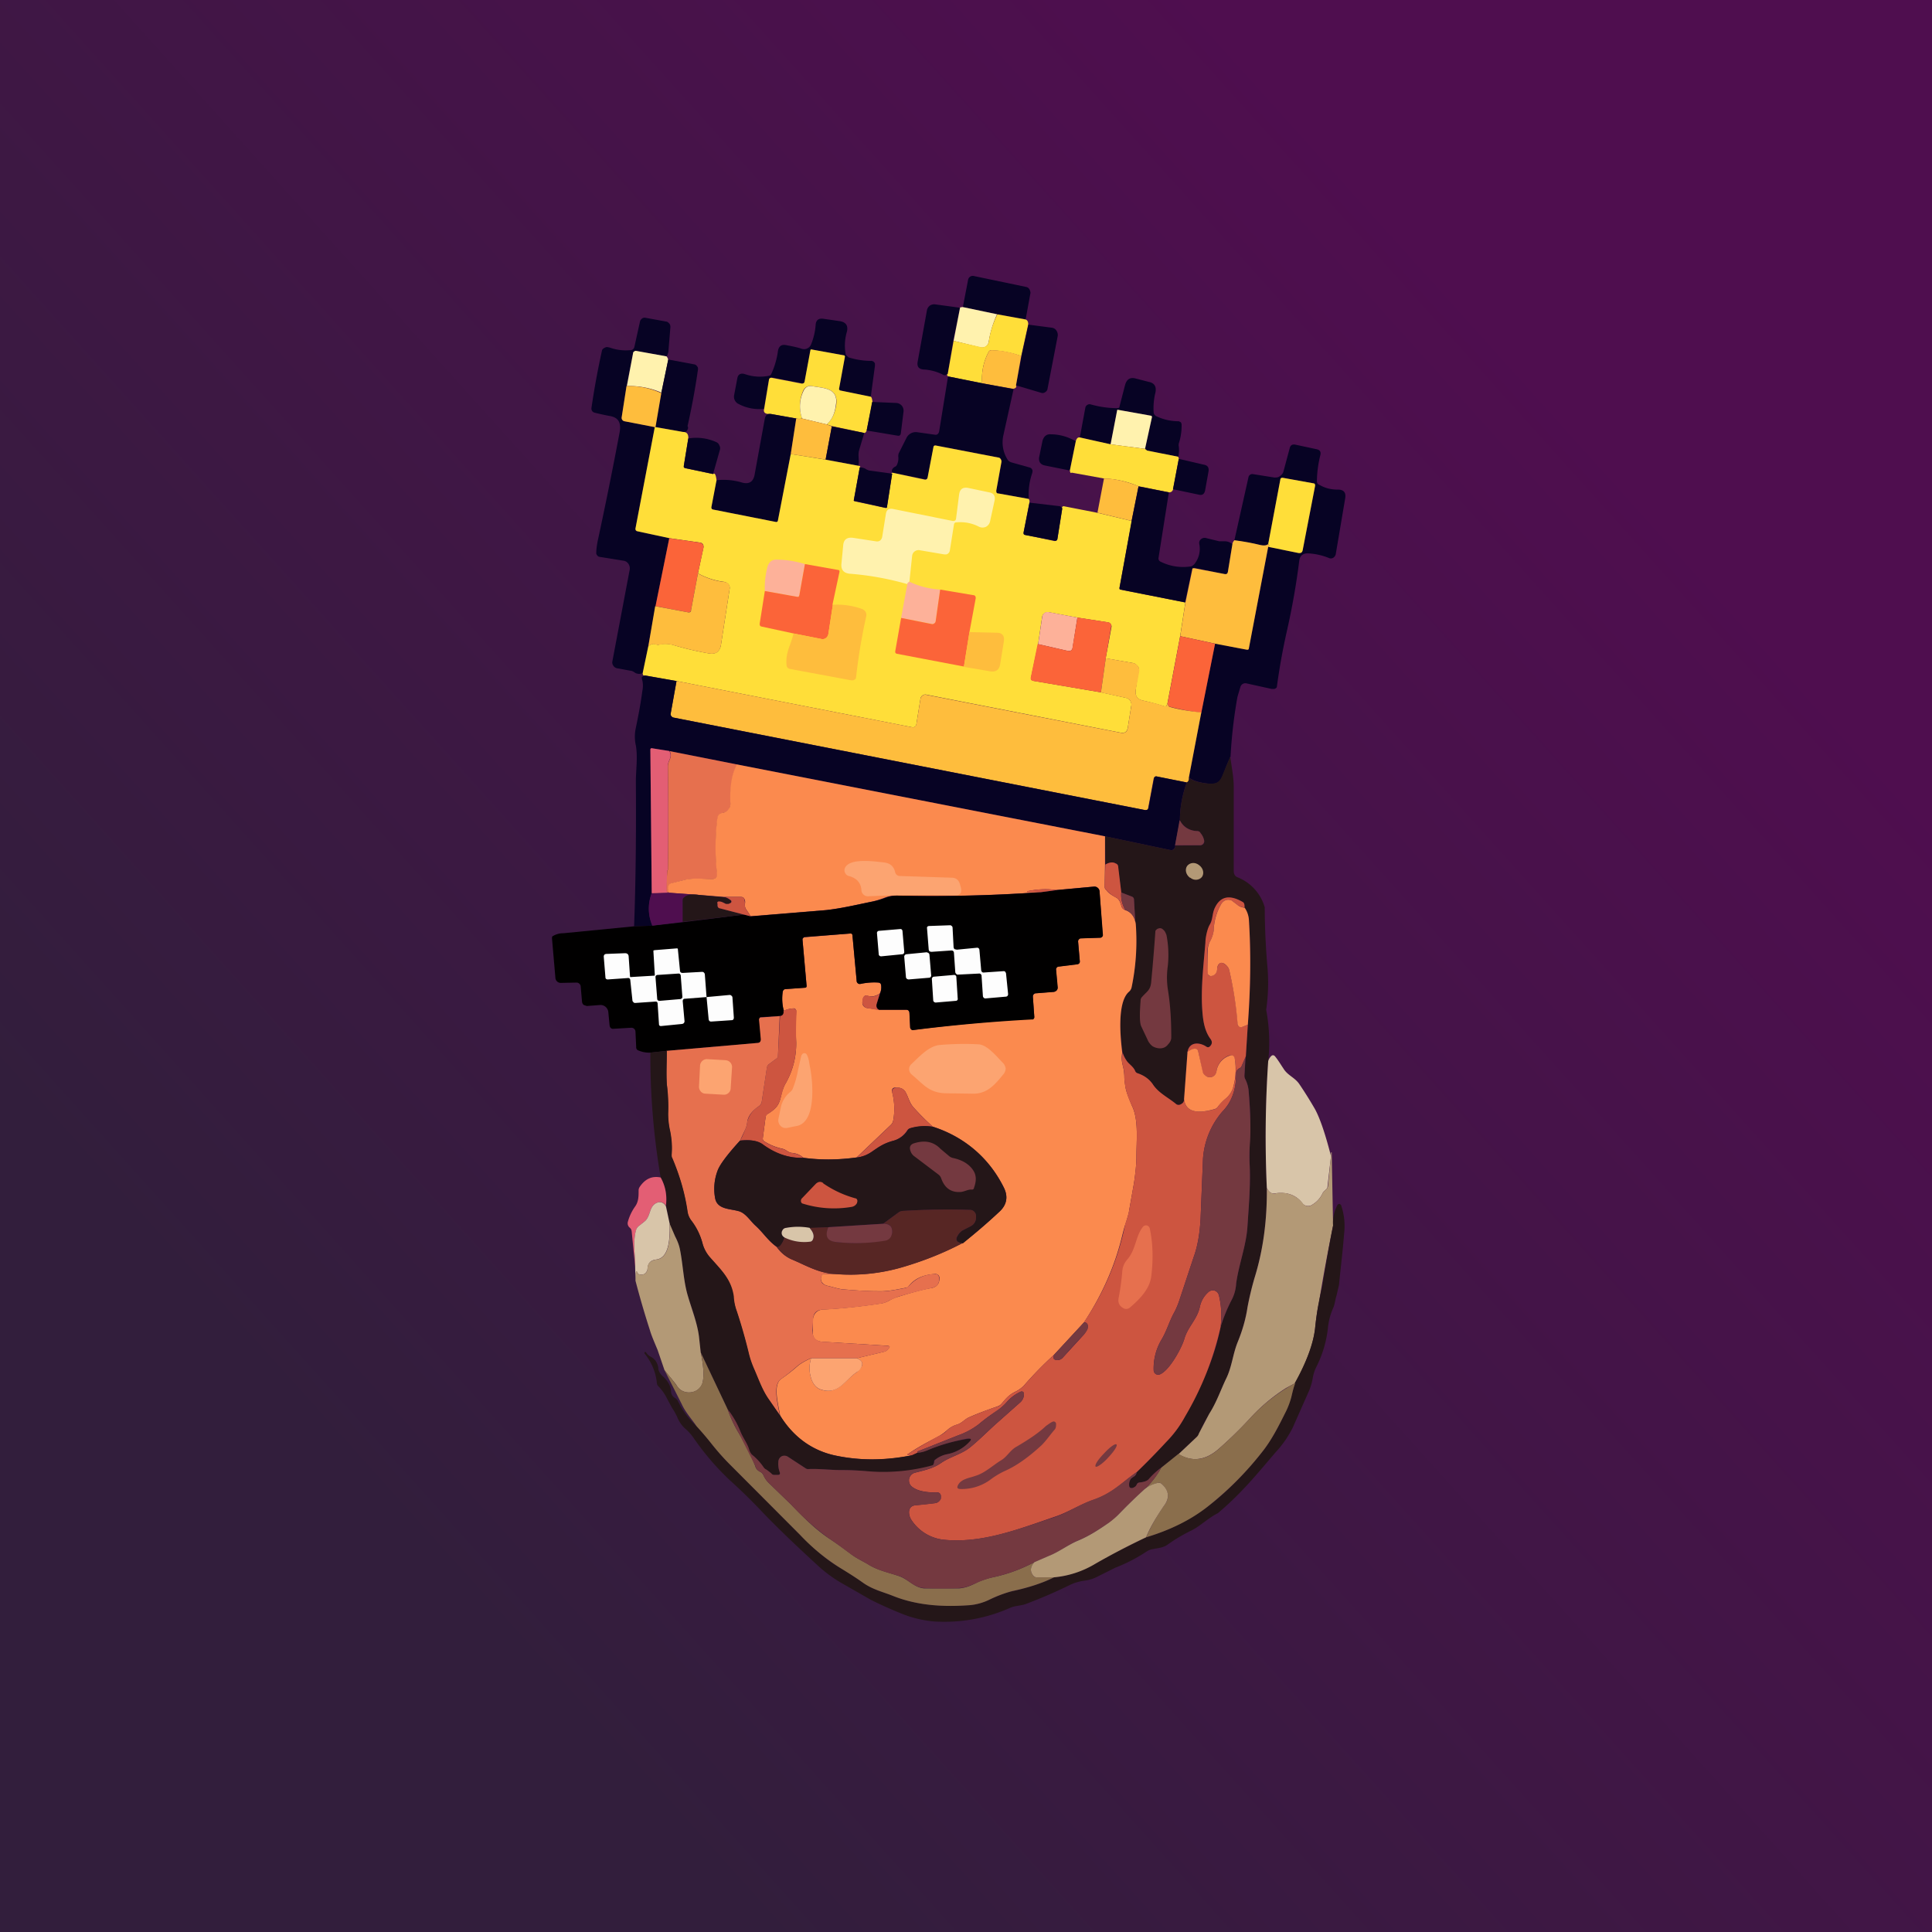 <svg xmlns="http://www.w3.org/2000/svg" width="24" height="24" fill="none" viewBox="0 0 24 24"><rect x="0" y="0" width="24" height="24" fill="#808080" stroke="none"/><g clip-path="url(#a)"><path fill="url(#b)" d="M0 0h24v24H0z"/><path fill="#070324" d="m12.741 3.968-.351-.064-.429-.09.065-.338a.06.06 0 0 1 .025-.039.06.06 0 0 1 .043-.009l.66.138a.06.06 0 0 1 .035.03.1.1 0 0 1 .012.042zm-.814-.15-.086.416-.068.412-.017.008a.035.035 0 0 1-.043 0 .6.6 0 0 0-.24-.064q-.091-.007-.073-.099l.116-.643a.1.1 0 0 1 .034-.051.1.1 0 0 1 .06-.017l.317.043z"/><path fill="#FFF2AE" d="m11.927 3.819.03-.005.429.09a1.3 1.3 0 0 0-.103.339.09.09 0 0 1-.034.06.09.09 0 0 1-.069.013l-.334-.082z"/><path fill="#FFDE39" d="m12.386 3.904.356.065c.02.008.034.03.03.064l-.086.39a1.3 1.3 0 0 0-.373-.073.04.04 0 0 0-.034.026.7.7 0 0 0-.078.385l-.424-.085c-.013-.013-.017-.026-.004-.03l.073-.412.334.077a.082.082 0 0 0 .103-.068 1.1 1.1 0 0 1 .107-.339z"/><path fill="#070324" d="m8.28 4.427-.377-.068c-.009 0-.017 0-.026.008a.03.03 0 0 0-.013.022l-.081.407-.06.385a.043.043 0 0 0 .034.052l.377.073-.24 1.26v.021c.009.009.013.013.022.013l.398.086-.171.844-.09.501-.069.33a.1.1 0 0 1-.107-.012.1.1 0 0 0-.051-.018l-.163-.03a.07.07 0 0 1-.043-.03.07.07 0 0 1-.013-.055l.214-1.132a.1.1 0 0 0-.042-.107.1.1 0 0 0-.043-.013l-.292-.047A.04.04 0 0 1 7.42 6.9a.04.04 0 0 1-.013-.03c0-.047.008-.099.017-.146q.146-.676.274-1.358c.017-.099-.004-.176-.116-.197a3 3 0 0 1-.197-.043.05.05 0 0 1-.03-.022.05.05 0 0 1-.008-.034q.053-.365.133-.724a.09.09 0 0 1 .06-.035l.03.005q.128.046.257.034.026 0 .038-.013a.06.06 0 0 0 .017-.034l.069-.313a.07.07 0 0 1 .026-.034.05.05 0 0 1 .038-.009l.257.047c.018 0 .03.013.043.026q.013.016.013.043l-.026.313-.012.038zm2.537.502-.377-.078a.02.02 0 0 1-.017-.021l.073-.399c0-.008 0-.012-.013-.017l-.403-.073h-.008v.009l-.078.394-.013.017a.03.03 0 0 1-.017 0l-.377-.072a.03.03 0 0 0-.021.008.03.03 0 0 0-.013.017l-.064.365a.55.55 0 0 1-.313-.06.1.1 0 0 1-.056-.112l.039-.206c.008-.051.042-.068.09-.055a.57.57 0 0 0 .313.02.04.04 0 0 0 .017-.016 1 1 0 0 0 .085-.291q.015-.085.095-.073c.068.013.137.025.201.047a.094.094 0 0 0 .116-.056.8.8 0 0 0 .056-.236q.004-.095.098-.081l.206.03q.11.02.085.129a.6.6 0 0 0-.017.274c0 .013.009.021.018.03l.02.017c.087.026.18.043.275.043a.05.05 0 0 1 .052.034v.026zm1.804-.142.069-.364.086-.39.291.038a.08.08 0 0 1 .056.035.1.1 0 0 1 .017.064l-.129.669a.06.06 0 0 1-.03.034.05.05 0 0 1-.042.008z"/><path fill="#FFDE39" d="M10.817 4.928c.013.009.017.03.021.065l-.072.355q-.013.032-.03.03l-.403-.085-.065-.022q.096-.077.12-.244c.03-.214-.17-.206-.304-.231a.1.1 0 0 0-.06.008.1.1 0 0 0-.043.043.46.46 0 0 0-.017.351.14.14 0 0 1-.073 0l-.312-.055q-.108.006-.086-.065l.06-.364a.03.03 0 0 1 .021-.021h.013l.377.073.017-.005a.03.03 0 0 0 .013-.017l.073-.394a.01.01 0 0 1 .009-.009h.004l.403.073c.008 0 .013.009.013.017l-.073.399a.02.02 0 0 0 .017.021z"/><path fill="#FEBD3D" d="m12.686 4.423-.065.364q.015.032-.034.043l-.386-.068a.7.7 0 0 1 .078-.386.04.04 0 0 1 .034-.026q.185.001.377.073z"/><path fill="#FFF2AE" d="M8.28 4.427a.1.1 0 0 1 .021.043l-.085.407a1 1 0 0 0-.429-.081l.077-.407q0-.015.013-.022a.03.03 0 0 1 .026-.008z"/><path fill="#070324" d="m8.301 4.466.322.06c.013 0 .03.013.038.026q.014.017.009.042a9 9 0 0 1-.129.699.04.04 0 0 1 0 .043q-.013.037-.06.03l-.342-.064.077-.425zm3.476.21.429.086.385.072-.128.579a.4.4 0 0 0 .056.3q.011.018.042.03l.228.064a.05.05 0 0 1 .038.043l-.004.026a.8.8 0 0 0-.043.321l-.377-.068q-.032-.001-.026-.035l.064-.355c0-.013 0-.026-.008-.035a.05.05 0 0 0-.03-.021l-.78-.15a.02.02 0 0 0-.017 0 .02.02 0 0 0-.009.017l-.073.386a.03.03 0 0 1-.013.013.03.03 0 0 1-.021.004l-.403-.081-.008-.013v-.017a.07.07 0 0 1 .038-.043l.016-.01.01-.016a.2.2 0 0 0 .017-.09q-.004-.025.004-.051l.095-.189a.129.129 0 0 1 .141-.073l.214.03a.04.04 0 0 0 .035-.008l.011-.014.006-.016zm2.859.998-.386-.077a.03.03 0 0 1-.017-.013l-.009-.008.086-.394c0-.009 0-.013-.013-.018l-.403-.072c-.013 0-.017 0-.017.008l-.081.42-.382-.086.069-.372a.05.05 0 0 1 .021-.03.05.05 0 0 1 .043-.009c.107.03.214.047.33.047.017 0 .03-.004.03-.021l.069-.266q.03-.109.132-.081l.163.042q.105.021.082.133a.8.8 0 0 0-.022.245.06.06 0 0 0 .039.051q.128.06.274.06l.026.013.008.021a.7.7 0 0 1-.034.24.1.1 0 0 0 0 .043.4.4 0 0 1-.008.129z"/><path fill="#FEBD3D" d="m8.216 4.877-.073.429h-.009l-.377-.073a.043.043 0 0 1-.034-.051l.06-.386a.96.96 0 0 1 .428.086z"/><path fill="#FFF2AE" d="m10.269 5.272-.305-.073a.44.44 0 0 1 .022-.352.1.1 0 0 1 .042-.043.1.1 0 0 1 .056-.008c.133.026.335.017.3.231q-.019.167-.116.245"/><path fill="#070324" d="m10.766 5.348.068-.355.305.013a.1.1 0 0 1 .064.034.1.1 0 0 1 .021.073l-.034.274-.004.012-.009.01a.03.03 0 0 1-.021.004z"/><path fill="#FFF2AE" d="m14.224 5.576-.428-.056.081-.42q-.001-.014.017-.008l.403.072c.009 0 .013.009.013.018z"/><path fill="#070324" d="m9.579 5.143.312.056-.068.441-.159.823c0 .017-.013.026-.025.021l-.78-.154c-.018-.004-.022-.013-.022-.03l.06-.334a.8.8 0 0 1 .326.03c.086.021.133-.013.15-.094l.128-.703c.009-.043.035-.065.078-.056"/><path fill="#FEBD3D" d="M9.891 5.199a.14.14 0 0 0 .073 0l.305.073.064.025-.077.412-.433-.069z"/><path fill="#070324" d="m10.329 5.297.407.082-.06.201c-.026.077.004.129-.013.206l-.407-.077.077-.412z"/><path fill="#FFDE39" d="M8.134 5.306h.009l.343.06c.043 0 .068.025.064.081l-.056.343v.017l.017.009.348.073q.03-.027.042.077l-.064.334c0 .017.004.026.022.03l.78.154c.012 0 .021 0 .025-.021l.159-.823.428.069.412.077c.021 0 .03.013.017.021l-.073.403c0 .009 0 .013.009.017L11 6.31c.013 0 .018 0 .018-.013l.064-.412c-.013 0-.013 0 .004-.013l.403.086a.03.03 0 0 0 .03-.014l.004-.012.073-.381a.02.02 0 0 1 .009-.013l.008-.004h.009l.78.15q.018 0 .03.021.01.015.008.035l-.064.355c0 .022.004.035.026.035l.377.068q.014.016.009.043l-.073.373c0 .017 0 .03.021.03l.364.077a.03.03 0 0 0 .022-.009.03.03 0 0 0 .013-.017l.06-.377q-.008-.025.017-.03l.42.082.428.102-.154.832c0 .013 0 .017.013.021l.806.159-.065.42-.158.836-.009.02c-.004.014-.017.018-.03.014a3 3 0 0 0-.274-.073q-.095-.025-.081-.129.016-.13.042-.257a.09.09 0 0 0-.038-.06.1.1 0 0 0-.03-.017l-.347-.06.073-.394a.05.05 0 0 0-.022-.043.04.04 0 0 0-.017-.009l-.386-.06-.36-.068a.07.07 0 0 0-.047.013.07.07 0 0 0-.03.043L12.896 8l-.086.408c-.009.03 0 .042.03.05l.836.142.313.069q.031.008.051.034.02.033.013.065l-.043.27c-.009.051-.034.072-.086.064l-2.413-.472a.06.06 0 0 0-.051.009.06.06 0 0 0-.026.043L11.383 9a.04.04 0 0 1-.034.034h-.018L8.404 8.46 8.01 8.39q-.026.008-.026-.03l.069-.33q.046-.045.098-.025c.013.004.026.008.043 0a.36.36 0 0 1 .172.008q.212.064.437.103c.086.017.141-.021.154-.111l.107-.69a.07.07 0 0 0-.034-.073.1.1 0 0 0-.026-.013.9.9 0 0 1-.334-.107l.069-.322a.06.06 0 0 0-.009-.042.05.05 0 0 0-.034-.018l-.382-.055-.398-.086a.03.03 0 0 1-.022-.034z"/><path fill="#070324" d="m13.363 5.485-.073.36-.317-.064a.09.09 0 0 1-.056-.038.1.1 0 0 1-.008-.065l.042-.205q.027-.084.103-.078.16.001.309.086zm-4.504.403-.348-.073a.02.02 0 0 1-.012-.008.03.03 0 0 1-.005-.017l.056-.343a.6.6 0 0 1 .343.043.07.07 0 0 1 .043.043c.008.012.013.034.008.051l-.085.3z"/><path fill="#FFDE39" d="m13.414 5.434.386.086.424.056.009.008.017.013.386.077.008.022-.072.385q-.014.037-.052.035l-.381-.077a1.2 1.2 0 0 0-.425-.095l-.402-.073c-.01.013-.018 0-.022-.025l.073-.36q.013-.058.051-.052"/><path fill="#070324" d="M15.283 9.403q-.047.105-.086.214c-.043.112-.086.129-.201.116s-.193-.043-.227-.077l.154-.806.171-.857.39.077c.017.004.03 0 .03-.017l.24-1.26.377.077c.03.004.043-.008.052-.038l.154-.798c0-.017-.004-.03-.021-.03l-.377-.068c-.018-.004-.03 0-.035.026l-.15.797q-.03.025-.094.013a4 4 0 0 0-.326-.06l.176-.789a.05.05 0 0 1 .051-.034l.27.043c.026 0 .048 0 .069-.018a.1.1 0 0 0 .043-.055l.077-.287c.009-.043.034-.056.073-.048l.261.056q.065.013.047.077a1.4 1.4 0 0 0-.042.322c0 .021.012.038.03.043q.102.061.231.06.11 0 .09.111l-.116.686a.07.07 0 0 1-.034.051.06.06 0 0 1-.056 0 .8.8 0 0 0-.257-.056q-.095 0-.107.09a9 9 0 0 1-.15.858 8 8 0 0 0-.129.715.05.05 0 0 1-.038.022H15.8l-.312-.069a.064.064 0 0 0-.078.039l-.038.128a6 6 0 0 0-.086.746zM14.644 5.7l.313.073q.066.012.056.081l-.043.24q-.014.064-.073.052l-.326-.069.073-.381zm-3.561.184-.064.412q0 .012-.013.013l-.39-.086c-.009 0-.013 0-.009-.013l.073-.403a.13.13 0 0 1 .086.026c.013.004.025.013.043.013z"/><path fill="#FEBD3D" d="m14.143 6.043-.086.428-.424-.102.081-.425c.129 0 .274.035.429.095z"/><path fill="#FFDE39" d="M15.754 6.793q.026-.008 0-.035l.15-.797c0-.021.017-.03.035-.025l.377.068c.017 0 .021.013.021.03l-.154.797q-.006.045-.052.039z"/><path fill="#070324" d="m14.143 6.043.377.073-.129.818q0 .032.026.043a.62.62 0 0 0 .369.06c.017 0 .034-.013.047-.025a.3.3 0 0 0 .064-.258.06.06 0 0 1 .021-.055.07.07 0 0 1 .056-.017l.172.042h.06a.15.15 0 0 1 .103.035l-.056.343q-.006.037-.043.03l-.373-.078-.017.005-.008.007-.005.01-.086.407-.801-.159q-.013 0-.013-.021l.15-.831z"/><path fill="#FFF2AE" d="M11.297 7.226q-.026.018-.026.03a3.6 3.6 0 0 0-.715-.129q-.116-.012-.103-.128l.021-.219q.007-.117.129-.098l.274.042c.043.009.073-.012.082-.055l.047-.292q.013-.067.085-.055l.746.15c.021 0 .034-.005.039-.026l.038-.3c.009-.069.043-.094.107-.086l.266.056q.082.014.069.098l-.056.258a.1.1 0 0 1-.052.072.1.1 0 0 1-.085 0 .5.5 0 0 0-.279-.055q-.03-.002-.034.03l-.051.321a.06.06 0 0 1-.043.047h-.026l-.3-.051a.08.08 0 0 0-.099.068z"/><path fill="#070324" d="m12.789 6.244.368.043a.04.04 0 0 1 .03.017l.009.013-.06.377a.03.03 0 0 1-.013.022.03.03 0 0 1-.022 0l-.364-.069q-.027-.007-.021-.034z"/><path fill="#FB6439" d="m8.314 6.686.382.055a.05.05 0 0 1 .034.022.05.05 0 0 1 .009.043l-.069.317-.086.458a.03.03 0 0 1-.022.025l-.012.001-.407-.077z"/><path fill="#FEBD3D" d="M15.334 6.711q.167.021.326.06.063.014.094-.012.025.027 0 .034l-.24 1.26c0 .017-.013.021-.03.017l-.386-.073-.437-.094.065-.42.085-.407c0-.009 0-.013.009-.017h.017l.377.072q.032.007.039-.025l.056-.343q0-.025.025-.052"/><path fill="#FDB199" d="m9.999 7.007-.069.386c0 .009 0 .013-.009.017a.03.03 0 0 1-.017.005l-.403-.073q-.007-.136.03-.292.026-.1.116-.098c.12 0 .24.021.352.055"/><path fill="#FB6439" d="m10.346 7.513-.056.364a.08.08 0 0 1-.034.052.07.07 0 0 1-.056.008l-.343-.068-.398-.086c-.018-.004-.022-.017-.022-.034l.064-.407.403.072h.017l.009-.021.069-.386.411.073c.017 0 .021.013.017.03l-.086.403z"/><path fill="#FEBD3D" d="M8.67 7.123q.161.089.334.107a.07.07 0 0 1 .06.086l-.107.69q-.02.136-.154.111a4 4 0 0 1-.437-.103.36.36 0 0 0-.172-.004h-.043q-.052-.024-.098.022l.086-.502.411.077a.03.03 0 0 0 .034-.017v-.008z"/><path fill="#FDB199" d="M11.297 7.226q.174.084.382.098l-.056.394a.04.04 0 0 1-.028.034h-.015l-.386-.076.077-.42q.001-.013.026-.03"/><path fill="#FB6439" d="m11.679 7.324.411.069c.021 0 .034.017.03.043l-.077.415-.069.429-.835-.159a.03.03 0 0 1-.015-.011.03.03 0 0 1-.003-.019l.073-.415.386.077q.014 0 .026-.009a.04.04 0 0 0 .017-.026z"/><path fill="#FEBD3D" d="m9.857 7.869.343.068a.07.07 0 0 0 .056-.008.08.08 0 0 0 .034-.052l.056-.364a.9.9 0 0 1 .373.056c.012.008.03.021.034.034a.07.07 0 0 1 .008.051q-.085.382-.128.772a.06.06 0 0 1-.039.025h-.021l-.759-.141a.05.05 0 0 1-.043-.043c-.017-.163.056-.257.086-.398"/><path fill="#FDB199" d="m13.384 7.672-.06.377a.05.05 0 0 1-.017.03.05.05 0 0 1-.038.008l-.373-.085.051-.343A.07.07 0 0 1 13 7.603h.025z"/><path fill="#FB6439" d="m13.384 7.671.386.06a.04.04 0 0 1 .034.035v.017l-.068.394-.06.424-.836-.141q-.046-.006-.034-.051L12.89 8l.378.086a.043.043 0 0 0 .051-.023.04.04 0 0 0 .004-.02z"/><path fill="#FEBD3D" d="m12.043 7.852.343.008c.064 0 .094.039.085.103l-.047.291c-.013.069-.051.095-.12.086l-.33-.056z"/><path fill="#FB6439" d="m14.661 7.903.433.094-.171.857a3 3 0 0 1-.386-.073c-.017 0-.026-.017-.034-.042z"/><path fill="#FEBD3D" d="m13.736 8.177.343.06a.09.09 0 0 1 .06.043.09.09 0 0 1 .013.064l-.043.228q-.014.102.081.128c.099.022.193.043.274.073.013 0 .026 0 .03-.013l.009-.021c.008.025.017.043.03.043q.153.044.39.068l-.154.806c.004.03 0 .051-.026.064l-.369-.073q-.03-.012-.043.026l-.068.364c0 .022-.017.03-.039.026L8.366 8.914a.04.04 0 0 1-.026-.017.04.04 0 0 1-.009-.03l.073-.407 2.928.574a.04.04 0 0 0 .042-.017.04.04 0 0 0 .009-.017l.051-.317a.07.07 0 0 1 .026-.043.06.06 0 0 1 .051-.008l2.413.471q.076.013.086-.064l.043-.27c0-.022 0-.043-.013-.065a.1.1 0 0 0-.051-.034l-.313-.068z"/><path fill="#070324" d="m8.014 8.392.39.068-.073.407c0 .009 0 .022.01.03a.04.04 0 0 0 .025.017l5.858 1.149c.022 0 .035-.004.043-.026l.069-.364c0-.021.017-.034.043-.026l.364.073a1.4 1.4 0 0 0-.086.472l-.06.308a.04.04 0 0 1-.013.043.04.04 0 0 1-.043.017l-.814-.171-4.568-.892-.84-.167-.215-.034q-.025-.007-.025.017l.017 1.783a.54.54 0 0 0 .008.403l-.227.008c.022-.6.026-1.2.022-1.8 0-.141.025-.3 0-.445a.5.5 0 0 1-.005-.198c.035-.167.065-.325.086-.484a.3.3 0 0 0-.004-.141c-.005-.013-.005-.026 0-.03a.1.1 0 0 1 .034-.017z"/><path fill="#E35E74" d="M8.314 9.33c.047.077-.021.116-.017.188q.009.644 0 1.286l-.008.013a5 5 0 0 0-.005.257c.009.013.017.013.026.009l.009.008-.223.005-.017-1.783c0-.013.008-.022.025-.017l.215.034z"/><path fill="#E6704E" d="m8.314 9.33.845.167c-.065.116-.086.275-.082.485a.12.12 0 0 1-.026.072.1.1 0 0 1-.064.043q-.065.008-.073.073a3 3 0 0 0-.004.681q.005.063-.06.07c-.116 0-.24-.014-.351.012l-.15.039a.05.05 0 0 0-.039.025q-.02.037 0 .086-.013.004-.026-.004l-.004-.022q.001-.12.009-.24l.008-.013q.009-.643 0-1.285c0-.073.064-.112.022-.189z"/><path fill="#241618" d="M15.283 9.403c.017.128.043.248.043.377v1.041q.001.059.047.077a.57.57 0 0 1 .338.373q.001.374.035.759.02.257-.017.514a2.2 2.2 0 0 1 .025.643 14 14 0 0 0-.017 1.569c.005.39-.043.767-.154 1.122a4 4 0 0 0-.086.36 2 2 0 0 1-.12.429c-.064.154-.073.317-.15.471-.068.142-.116.283-.201.425a1.2 1.2 0 0 0-.129.248.1.1 0 0 1-.03.039l-.227.214-.214.167a1 1 0 0 0-.155.142q-.025.034-.115.043a.04.04 0 0 0-.035.025.1.1 0 0 1-.02.028.1.1 0 0 1-.031.015c-.026.004-.043-.004-.043-.034q-.002-.047.022-.082l.043-.03a.08.08 0 0 0 .03-.051q.185-.18.364-.373.14-.141.236-.321c.188-.356.368-.707.44-1.11q.06-.181.142-.343a.5.5 0 0 0 .052-.197c.034-.245.128-.476.141-.72.017-.257.039-.515.026-.772v-.244a4 4 0 0 0-.013-.664.4.4 0 0 0-.043-.142.1.1 0 0 1-.008-.043l.017-.235.025-.395c.035-.467.039-.9.013-1.307a.3.3 0 0 0-.055-.145c0-.039 0-.06-.018-.069-.167-.094-.282-.073-.351.073-.034.073-.026.141-.064.21a.7.7 0 0 0-.052.218c-.021.258-.051.51-.043.763.009.176.022.322.108.437.021.03.021.06-.009.086-.013.017-.026.017-.043.009-.081-.056-.214-.069-.236.064l-.042.587q.001.046-.043.064a.051.051 0 0 1-.056-.004c-.099-.081-.214-.128-.283-.236a.4.4 0 0 0-.193-.145.06.06 0 0 1-.034-.035c-.03-.055-.086-.085-.111-.128a1 1 0 0 1-.043-.094c-.03-.193-.069-.626.077-.755a.1.1 0 0 0 .034-.055l.013-.065q.066-.367.034-.728l-.017-.296a.044.044 0 0 0-.026-.039l-.132-.051-.043-.326a.043.043 0 0 0-.021-.034q-.064-.032-.133.013l-.005-.352.814.172a.043.043 0 0 0 .043-.013.04.04 0 0 0 .013-.043l.313-.004a.05.05 0 0 0 .043-.022.05.05 0 0 0 .004-.043.2.2 0 0 0-.043-.085.05.05 0 0 0-.043-.026.25.25 0 0 1-.214-.133q.001-.239.086-.471.032-.02.026-.064.052.057.227.077c.111.008.154-.005.197-.12l.09-.215z"/><path fill="#FB8A4E" d="m9.159 9.497 4.568.892v.35l-.004.27c0 .018 0 .03.017.044.03.043.073.068.12.094.043.021.056.06.069.103q.006.038.05.056.11.037.13.171c.02.264.002.53-.052.789a.1.1 0 0 1-.034.055c-.146.129-.107.558-.082.755a.34.34 0 0 0 .005.154.6.6 0 0 1 .021.146c0 .047.009.094.017.145.013.06.043.133.077.215.086.171.056.437.056.63 0 .103-.013.214-.03.33l-.06.338c-.004.039-.021.09-.043.163-.017.043-.03.099-.047.167q-.136.554-.471 1.063l-.373.403q-.198.18-.377.386a.4.4 0 0 1-.103.072c-.086.043-.116.086-.172.15a.1.1 0 0 1-.043.03c-.12.043-.244.086-.368.142-.051.026-.077.064-.137.086a.3.3 0 0 0-.125.068.6.6 0 0 1-.115.082c-.12.064-.245.128-.364.21-.022.008-.018.017 0 .021h.042a2.3 2.3 0 0 1-.973 0 1.04 1.04 0 0 1-.668-.497c-.017-.12-.094-.373.013-.45q.116-.08.218-.171a.8.8 0 0 1 .155-.086.4.4 0 0 0-.005.231c.022.086.069.142.129.159.214.068.3-.125.446-.219a.3.3 0 0 0 .06-.073q.025-.066-.065-.098l.343-.082a.09.09 0 0 0 .056-.043l.009-.008a.02.02 0 0 0 0-.017h-.005l-.008-.005-.819-.05c-.086-.005-.129-.052-.12-.138V16.4q.013-.127.133-.133c.231-.012.471-.038.729-.077a.3.3 0 0 0 .094-.038.5.5 0 0 1 .103-.043c.141-.043.282-.086.428-.111q.091-.026.086-.13a.05.05 0 0 0-.056-.042q-.221.014-.325.15a.06.06 0 0 1-.035.021c-.12.022-.227.048-.351.043-.15 0-.3-.012-.446-.025-.06-.009-.12-.03-.18-.043a.12.12 0 0 1-.064-.039.09.09 0 0 1-.009-.085.034.034 0 0 1 .034-.022h.138a2.3 2.3 0 0 0 .835-.086q.39-.112.75-.3.226-.174.446-.381c.103-.09.12-.197.06-.313a1.47 1.47 0 0 0-.879-.75 3 3 0 0 1-.24-.24c-.05-.056-.06-.116-.094-.18a.11.11 0 0 0-.09-.064h-.034a.04.04 0 0 0-.043.013.047.047 0 0 0-.004.043q.045.179.013.35a.1.1 0 0 1-.026.052l-.429.408c-.223.03-.441.034-.66.004a.24.24 0 0 0-.141-.06.1.1 0 0 1-.043-.013c-.03-.017-.043-.03-.077-.039a.7.7 0 0 1-.223-.09.04.04 0 0 1-.021-.042l.034-.258q.001-.033.034-.047c.133-.085.137-.128.172-.274.013-.034.025-.073.047-.107a1 1 0 0 0 .128-.502 4 4 0 0 1 0-.398l-.008-.015-.013-.01h-.017a.3.3 0 0 0-.116.03.54.54 0 0 1-.013-.24q.008-.029.035-.03l.244-.018q.007 0 .013-.004l.004-.009v-.008l-.051-.575a.03.03 0 0 1 .008-.021.03.03 0 0 1 .017-.009l.566-.047q.03 0 .03.026l.051.561q0 .014.01.024a.04.04 0 0 0 .02.015h.018c.077-.017.154-.022.222-.017.022.004.03.013.035.034a.17.17 0 0 1-.018.103q-.075.05-.145.03-.052-.02-.064.043l-.005.025a.07.07 0 0 0 .01.053.07.07 0 0 0 .046.029l.15.021h.338q.033 0 .04.039l.008.171q0 .015.007.027a.04.04 0 0 0 .023.016q.75-.098 1.504-.141a.03.03 0 0 0 .008-.022l-.017-.248a.043.043 0 0 1 .043-.047l.219-.018a.05.05 0 0 0 .043-.055l-.018-.223c0-.009 0-.017.01-.022a.03.03 0 0 1 .016-.013l.24-.03a.04.04 0 0 0 .022-.01.03.03 0 0 0 .008-.024l-.021-.248q0-.012.005-.023a.04.04 0 0 1 .016-.016h.017l.24-.008.013-.005a.03.03 0 0 0 .013-.017v-.013l-.038-.54a.06.06 0 0 0-.022-.043.06.06 0 0 0-.043-.017l-.471.043a1 1 0 0 0-.364.017v.005h.004l.171.004q-.89.063-1.783.043a.4.4 0 0 0-.158.025 1 1 0 0 1-.15.047c-.189.04-.386.086-.579.108l-.938.077-.06-.09a.1.1 0 0 1-.013-.06.1.1 0 0 0 0-.052c-.009-.025-.022-.038-.047-.038H9l-.326-.026-.36-.026-.008-.008q-.02-.049 0-.086a.05.05 0 0 1 .038-.026l.15-.038c.112-.03.236-.013.352-.013.043 0 .064-.026.06-.069a3 3 0 0 1 .004-.681q.007-.066.073-.073a.1.1 0 0 0 .064-.043.1.1 0 0 0 .026-.073c-.009-.21.017-.368.081-.484z"/><path fill="#743940" d="M14.657 10.191c.043.086.12.129.214.133q.032 0 .043.026a.2.2 0 0 1 .043.086.05.05 0 0 1-.009.043.05.05 0 0 1-.038.021h-.313l.056-.309z"/><path fill="#FCA471" d="M11.859 11.122a15 15 0 0 0-1.076.012.08.08 0 0 1-.056-.021.08.08 0 0 1-.026-.051c-.004-.095-.06-.155-.158-.18a.07.07 0 0 1-.043-.035.07.07 0 0 1-.004-.064c.056-.129.368-.082.488-.069.073.009.12.047.137.125a.06.06 0 0 0 .056.043l.643.021q.086 0 .107.09l.009.03q.025.105-.077.098"/><path fill="#CD5540" d="M13.929 11.087a.34.34 0 0 0 .051.215c-.03-.009-.043-.026-.051-.052-.013-.043-.022-.081-.069-.103a.4.4 0 0 1-.12-.094.06.06 0 0 1-.017-.043l.008-.27q.078-.045.129-.013a.04.04 0 0 1 .03.034z"/><path fill="#B39976" d="M14.786 10.903c.043.038.111.034.145-.009.03-.043.018-.107-.034-.146-.051-.042-.116-.034-.15.009-.03.043-.017.107.034.146z"/><path fill="#010000" d="M10.92 12.544q-.04-.027-.03-.072l.043-.13a.2.2 0 0 0 .013-.102q-.001-.03-.034-.034a.8.8 0 0 0-.223.017.039.039 0 0 1-.044-.022.04.04 0 0 1-.003-.017l-.052-.557c0-.021-.008-.034-.03-.03l-.566.043a.03.03 0 0 0-.017.013l-.008.008v.013l.051.575q0 .008-.005.013a.02.02 0 0 1-.012.008l-.244.017c-.018 0-.03.013-.035.03a.6.6 0 0 0 .013.24c0 .043-.013.06-.047.064l-.231.013a.03.03 0 0 0-.022.009v.013l-.004.013.021.231q.009.05-.043.056l-1.127.098-.201.022a.34.34 0 0 1-.15-.026.04.04 0 0 1-.03-.043l-.009-.193a.05.05 0 0 0-.051-.047l-.223.013a.04.04 0 0 1-.042-.022l-.005-.016-.017-.176a.1.1 0 0 0-.035-.06.1.1 0 0 0-.06-.022l-.171.013-.039-.013a.06.06 0 0 1-.021-.043l-.017-.192a.05.05 0 0 0-.017-.03.05.05 0 0 0-.035-.013l-.192.004a.07.07 0 0 1-.043-.013.07.07 0 0 1-.026-.043l-.043-.497c0-.013 0-.025.013-.03a.25.25 0 0 1 .129-.034l.878-.086.227-.008.377-.043.763-.095.086.022.934-.077c.197-.022.386-.069.579-.107a1 1 0 0 0 .15-.043.4.4 0 0 1 .159-.03q.892.02 1.778-.043l.197-.026.463-.043a.064.064 0 0 1 .069.06l.042.54a.03.03 0 0 1-.008.022l-.01.009-.011.004-.24.008q-.01 0-.017.003l-.013.01a.04.04 0 0 0-.01.026l.022.248a.034.034 0 0 1-.03.035l-.24.03a.03.03 0 0 0-.017.012.03.03 0 0 0-.008.022l.021.223a.05.05 0 0 1-.026.047.1.1 0 0 1-.021.009l-.219.017a.04.04 0 0 0-.043.03v.017l.018.248a.034.034 0 0 1-.017.03h-.013q-.744.04-1.483.133a.04.04 0 0 1-.03-.043l-.009-.171c0-.026-.017-.039-.038-.039z"/><path fill="#CD5540" d="m13.127 11.057-.197.026h-.167q-.003 0-.005-.002l-.001-.005.001-.004.005-.002a1 1 0 0 1 .364-.013"/><path fill="#743940" d="m13.929 11.087.132.051a.04.04 0 0 1 .026.043l.017.292a.19.19 0 0 0-.128-.172.4.4 0 0 1-.048-.214"/><path fill="#4F0E4F" d="m8.1 11.1.214-.009.365.026c-.086-.013-.142 0-.18.03a.05.05 0 0 0-.022.043l.004.261-.377.047a.52.52 0 0 1-.008-.402z"/><path fill="#241618" d="m8.679 11.117.325.03q.045.012.077.043a.02.02 0 0 1 0 .013v.008l-.004.005-.026.012a.03.03 0 0 1-.034 0 .2.2 0 0 0-.077-.03c-.021 0-.034.009-.03.03v.022q.007.027.034.034l.3.077-.763.09v-.261c0-.017 0-.03.018-.043q.057-.05.18-.03"/><path fill="#CD5540" d="M9 11.143h.206c.025 0 .043.013.043.043a.1.1 0 0 1 .004.043c0 .026 0 .043.013.064l.06.09-.082-.021-.3-.078c-.017 0-.03-.017-.03-.034v-.021q-.012-.035.026-.03c.021 0 .043.013.077.03h.034l.026-.013a.02.02 0 0 0 .009-.013.02.02 0 0 0-.005-.017.2.2 0 0 0-.077-.043zm6.459.129a.15.15 0 0 1-.086-.03l-.073-.056c-.052-.021-.099-.004-.129.043a.67.67 0 0 0-.094.33.4.4 0 0 1-.051.146.2.2 0 0 0-.026.102q-.001.15.008.3l.01.011.012.006h.013q.07-.013.077-.085c0-.026.009-.043.021-.064.026-.026.06-.018.107.034a.1.1 0 0 1 .022.043q.081.338.107.685.01.015.027.02a.05.05 0 0 0 .033-.002l.064-.026-.025.394-.052.12a.05.05 0 0 1-.025.026.07.07 0 0 0-.043.068q.001.297-.172.472a1 1 0 0 0-.24.587l-.03.741c-.008.155-.03.326-.085.476l-.18.544a1 1 0 0 1-.06.142c-.065.116-.095.236-.163.347a.7.7 0 0 0-.095.377.06.06 0 0 0 .022.043.06.06 0 0 0 .051.009c.12-.043.279-.335.309-.446.047-.155.158-.236.193-.399a.33.33 0 0 1 .111-.184.08.08 0 0 1 .073-.013.08.08 0 0 1 .051.056q.046.187.022.394a3.8 3.8 0 0 1-.442 1.114 1.4 1.4 0 0 1-.235.317q-.179.194-.365.373c-.184.129-.291.258-.531.343-.171.056-.322.159-.497.215-.459.158-.9.33-1.372.282a.55.55 0 0 1-.398-.244c-.043-.064-.052-.176.051-.184l.24-.026a.09.09 0 0 0 .073-.056v-.03q-.002-.052-.056-.047c-.141 0-.24-.021-.304-.073a.1.1 0 0 1-.034-.094.1.1 0 0 1 .068-.077c.116-.03.227-.052.326-.12.116-.081.249-.107.36-.193.111-.09.236-.214.321-.291l.31-.275a.14.14 0 0 0 .042-.098q0-.007-.003-.016a.03.03 0 0 0-.024-.017.03.03 0 0 0-.016.003.5.5 0 0 0-.167.124.7.7 0 0 1-.129.116 2 2 0 0 0-.227.167.9.9 0 0 1-.248.133l-.506.201c-.004 0-.009.009 0 .017l-.069.03h-.042c-.018-.004-.022-.013 0-.021.12-.077.244-.146.364-.214a.3.3 0 0 0 .115-.077.3.3 0 0 1 .125-.07c.06-.02.085-.06.137-.085.129-.055.248-.103.373-.141a.1.1 0 0 0 .038-.03c.056-.069.086-.107.172-.15a.4.4 0 0 0 .107-.077q.174-.2.373-.382c-.009.03-.009.043.004.056q.025.014.052.009a.1.1 0 0 0 .05-.026l.267-.292.043-.068c.012-.052 0-.077-.043-.086.252-.37.427-.787.514-1.226a1 1 0 0 0 .047-.162l.06-.34c.017-.12.03-.226.03-.33 0-.192.03-.458-.056-.63a1 1 0 0 1-.077-.213.7.7 0 0 1-.017-.146.5.5 0 0 0-.021-.146.34.34 0 0 1 0-.154.3.3 0 0 0 .043.09c.025.047.085.077.11.133q.009.027.035.034.129.044.193.146c.073.103.184.154.283.236a.05.05 0 0 0 .056.004q.044-.02.043-.064c.017.15.145.188.38.124a.07.07 0 0 0 .04-.03.4.4 0 0 1 .098-.103.3.3 0 0 0 .086-.12.7.7 0 0 0 .025-.373.05.05 0 0 0-.042-.043h-.022a.24.24 0 0 0-.163.202q-.012.057-.064.068a.1.1 0 0 1-.069-.013.1.1 0 0 1-.042-.06l-.052-.248q-.007-.025-.034-.03a.15.15 0 0 0-.099.043c.022-.137.155-.125.236-.069q.024.014.043-.004c.03-.03.03-.06.009-.09-.086-.116-.1-.262-.108-.437-.008-.258.022-.51.043-.763 0-.06.022-.167.052-.219.043-.068.03-.137.064-.21q.102-.22.351-.073c.013.009.022.03.018.069z"/><path fill="#FB8A4E" d="M15.459 11.272a.3.3 0 0 1 .055.15c.026.407.022.84-.013 1.307l-.064.026a.05.05 0 0 1-.043 0 .05.05 0 0 1-.021-.043 4.5 4.5 0 0 0-.103-.66.1.1 0 0 0-.021-.043c-.043-.052-.082-.06-.108-.034a.1.1 0 0 0-.021.06c0 .05-.03.085-.077.09a.04.04 0 0 1-.026-.01.03.03 0 0 1-.013-.02 4 4 0 0 1 0-.288q-.002-.05.022-.103a.4.4 0 0 0 .051-.145.7.7 0 0 1 .094-.33c.03-.047.078-.064.129-.043l.073.056q.032.027.086.034z"/><path fill="#FDFDFD" d="m11.88 11.798.257-.025a.03.03 0 0 1 .022.008l.006.01.002.012.022.253.008.017a.03.03 0 0 0 .022.008l.248-.017c.004 0 .013 0 .022.009l.008.017.026.257-.001.013-.006.011a.03.03 0 0 1-.023.01l-.253.022a.03.03 0 0 1-.021-.01.03.03 0 0 1-.009-.02l-.017-.253c0-.009-.004-.013-.013-.022a.03.03 0 0 0-.021-.004l-.258.013c-.008 0-.017 0-.021-.009a.03.03 0 0 1-.013-.021l-.017-.244a.03.03 0 0 0-.018-.024l-.012-.002-.249.017-.021-.004-.009-.01-.004-.012-.021-.265a.03.03 0 0 1 .004-.022l.01-.006.011-.002.258-.009c.008 0 .017 0 .021.009.009 0 .009.008.013.017l.013.248.004.013a.03.03 0 0 0 .017.013h.013z"/><path fill="#743940" d="M14.177 12.75c-.021-.043-.021-.154-.008-.322q0-.027.021-.047c.06-.068.103-.081.111-.188q.03-.315.052-.63a.1.1 0 0 1 .021-.022q.045-.025.077.009c.022.017.03.043.039.064.026.129.03.262.017.386a1 1 0 0 0 0 .287c.034.206.043.407.043.6q0 .046-.039.086c-.047.064-.128.06-.192.025a.2.2 0 0 1-.065-.085z"/><path fill="#FDFDFD" d="m11.181 11.541-.261.022q-.006 0-.01.002l-.01.007a.03.03 0 0 0-.006.02l.022.262c0 .017.017.026.03.026l.261-.026c.017 0 .026-.013.026-.03l-.022-.257q0-.006-.002-.01l-.006-.01a.03.03 0 0 0-.022-.006m-2.404.845-.27.021c-.017 0-.026.013-.026.03l.022.244a.034.034 0 0 1-.017.035l-.013.004-.262.026q-.025 0-.025-.026l-.017-.257a.03.03 0 0 0-.009-.017l-.008-.004h-.01l-.248.017c-.008 0-.021 0-.025-.01a.03.03 0 0 1-.013-.025l-.026-.244c0-.021-.013-.034-.034-.03l-.245.017c-.017 0-.03-.008-.03-.026l-.021-.257q0-.03.03-.034l.236-.009q.037.001.043.035l.017.248c0 .009.004.017.013.013l.287-.017c.008 0 .008-.004.008-.013l-.017-.287v-.013l.017-.004.275-.022q.012 0 .012.013l.026.262q.001.03.034.03l.236-.013c.009 0 .022 0 .026.008.008.005.013.018.013.026zm2.739-.557-.257.025a.03.03 0 0 0-.02.012.03.03 0 0 0-.006.023l.021.248c0 .017.017.03.035.03l.252-.021c.018 0 .03-.018.026-.035l-.021-.248a.03.03 0 0 0-.03-.03z"/><path fill="#010000" d="m8.426 12.094-.257.017a.026.026 0 0 0-.026.03l.021.266c0 .017.013.026.03.026l.257-.022a.03.03 0 0 0 .026-.025l-.021-.27a.03.03 0 0 0-.02-.022z"/><path fill="#FDFDFD" d="m11.85 12.111-.253.022a.03.03 0 0 0-.021.03l.017.265c0 .013.017.026.03.026l.248-.021c.018 0 .03-.013.026-.03l-.017-.266q0-.006-.002-.011l-.007-.009a.03.03 0 0 0-.021-.006"/><path fill="#CD5540" d="m10.929 12.343-.039.128c-.009.035 0 .056.03.078l-.15-.026a.07.07 0 0 1-.043-.03.069.069 0 0 1-.013-.052v-.03q.019-.056.069-.043c.047.022.094.01.146-.025"/><path fill="#FDFDFD" d="m8.777 12.386.283-.026a.03.03 0 0 1 .026.009.03.03 0 0 1 .013.026l.017.244q0 .033-.026.034l-.253.017q-.03.002-.034-.03z"/><path fill="#CD5540" d="M9.981 14.383a.8.8 0 0 1-.514-.171q-.089-.063-.274-.043c.026-.043.043-.086.064-.137a.3.3 0 0 0 .026-.099.32.32 0 0 1 .141-.188.09.09 0 0 0 .039-.06l.064-.43c0-.012.013-.025.022-.033l.098-.073.012-.013.005-.017.026-.497q.05-.007.043-.065a.3.3 0 0 1 .12-.03q.017 0 .03.013a.04.04 0 0 1 .013.03 4 4 0 0 0-.005.382 1 1 0 0 1-.128.501.4.4 0 0 0-.043.107c-.043.15-.043.189-.176.274a.07.07 0 0 0-.034.048l-.034.257a.04.04 0 0 0 .021.043.7.7 0 0 0 .223.09c.034.008.047.021.077.038a.1.1 0 0 0 .043.013.26.26 0 0 1 .141.06"/><path fill="#E6704E" d="m9.686 12.622-.022.497a.04.04 0 0 1-.017.03l-.098.073a.06.06 0 0 0-.022.038l-.064.424a.09.09 0 0 1-.039.06c-.064.043-.128.108-.141.189a.3.3 0 0 1-.026.099l-.064.137q-.24.262-.279.377a.63.63 0 0 0-.03.343c.026.133.18.128.283.154.094.021.15.124.223.189.094.085.15.18.257.257a.46.46 0 0 0 .184.154c.176.073.343.176.545.18l-.137.004a.034.034 0 0 0-.035.026c-.013.03-.008.056.009.086a.15.15 0 0 0 .064.034c.06.013.12.034.18.043q.22.019.446.026c.124.004.231-.022.351-.043l.035-.022a.43.43 0 0 1 .325-.15c.013 0 .026 0 .035.009.008.008.017.021.017.034q.011.104-.086.129-.211.046-.428.111l-.1.043a.3.3 0 0 1-.093.039 7 7 0 0 1-.729.077q-.129 0-.129.128l-.008.133q.001.127.124.137l.819.052h.007q.003 0 .006.004v.017l-.009.013a.09.09 0 0 1-.056.039l-.342.081h-.57a.8.8 0 0 0-.155.086c-.068.06-.141.12-.214.171-.112.077-.034.33-.017.45l-.133-.188c-.086-.12-.129-.249-.189-.386a1 1 0 0 1-.064-.189 7 7 0 0 0-.15-.527 1 1 0 0 1-.043-.184c-.026-.219-.158-.334-.296-.493a.4.4 0 0 1-.085-.171.8.8 0 0 0-.137-.275.26.26 0 0 1-.052-.124 2.5 2.5 0 0 0-.188-.651.1.1 0 0 1-.009-.048c.009-.102 0-.197-.017-.287a1 1 0 0 1-.026-.223c0-.12 0-.24-.013-.36-.013-.141 0-.274-.004-.42l1.127-.098c.034 0 .047-.022.043-.056l-.021-.231a.03.03 0 0 1 .017-.03h.008z"/><path fill="#FCA471" d="M11.674 12.981c.159-.013.322-.017.48-.008.112.004.232.158.309.235a.13.13 0 0 1 .03.065.13.13 0 0 1-.022.064c-.102.124-.201.253-.385.249l-.343-.005c-.206-.008-.27-.111-.42-.235a.09.09 0 0 1-.03-.065.09.09 0 0 1 .03-.064c.098-.09.214-.223.351-.236"/><path fill="#FB8A4E" d="m14.709 13.654.043-.587c.034-.026.068-.043.098-.039.017 0 .03.013.034.03l.056.25c.004.025.017.042.043.06.017.012.043.016.064.012q.051-.012.064-.069a.24.24 0 0 1 .163-.197.05.05 0 0 1 .043 0 .05.05 0 0 1 .022.039.8.8 0 0 1-.026.373.3.3 0 0 1-.086.12.5.5 0 0 0-.098.102.07.07 0 0 1-.043.03q-.35.1-.377-.124"/><path fill="#241618" d="M8.284 13.054c0 .146-.008.279 0 .42q.025.18.017.36 0 .114.026.223c.017.09.026.184.017.287 0 .013 0 .03.009.043.09.214.154.429.188.656a.24.24 0 0 0 .052.124q.092.122.133.274a.44.44 0 0 0 .09.172c.137.158.27.274.3.493a.6.6 0 0 0 .038.184q.085.257.15.527c.017.069.039.129.065.189.06.137.102.265.188.385l.133.193c.167.262.386.429.668.493q.448.103.973 0l.065-.03a.4.4 0 0 0 .128-.034q.25-.101.493-.137c.052-.009.056 0 .022.043a.54.54 0 0 1-.27.145.36.36 0 0 0-.155.069.03.03 0 0 0-.013.026c0 .017 0 .03-.013.042q-.01.025-.034.017a2.3 2.3 0 0 1-.741.065 3 3 0 0 0-.365-.022c-.128 0-.265-.017-.398-.012-.013 0-.03 0-.043-.01l-.223-.145a.077.077 0 0 0-.103.026.1.1 0 0 0-.012.034c-.005.043 0 .09.017.133.008.026 0 .034-.026.034h-.039a.05.05 0 0 1-.042-.017.2.2 0 0 0-.056-.043.1.1 0 0 1-.034-.03.8.8 0 0 0-.15-.163.1.1 0 0 1-.03-.047c-.022-.085-.078-.154-.112-.24a1.2 1.2 0 0 0-.158-.274l-.335-.711-.021-.193c-.022-.172-.086-.343-.137-.502-.056-.184-.06-.385-.099-.578a.6.6 0 0 0-.06-.163 2 2 0 0 1-.068-.159l-.043-.223a.58.58 0 0 0-.069-.35 9 9 0 0 1-.128-1.552z"/><path fill="#FCA471" d="M9.96 13.106a.034.034 0 0 1 .046-.02q.008.003.014.011c.03.052.03.103.043.163.034.167.085.694-.176.729l-.103.021a.09.09 0 0 1-.085-.021.1.1 0 0 1-.03-.086l.03-.142a.33.33 0 0 1 .124-.201.1.1 0 0 0 .026-.039q.045-.114.064-.227l.043-.188z"/><path fill="#D8C5A9" d="m16.534 14.362-.043.377a.04.04 0 0 1-.012.03l-.026.025a.1.1 0 0 0-.026.035.32.32 0 0 1-.141.145.09.09 0 0 1-.103-.021q-.117-.16-.343-.129-.064.015-.103-.068a14 14 0 0 1 .017-1.573.14.14 0 0 1 .043-.069q.02-.013.039.005c.043.051.072.103.107.154.051.086.141.111.197.193q.096.141.193.308c.06.108.128.3.201.588"/><path fill="#743940" d="m15.472 13.123-.013.232q-.002.027.008.047a.4.4 0 0 1 .043.141c.021.253.03.472.017.664a2 2 0 0 0-.004.249c.013.253-.009.514-.026.767-.013.244-.107.476-.141.72a.5.5 0 0 1-.052.197q-.088.165-.141.343.024-.21-.021-.394a.09.09 0 0 0-.052-.056.08.08 0 0 0-.073.013.33.33 0 0 0-.111.184c-.035.163-.146.244-.193.399-.03.111-.189.407-.309.445a.06.06 0 0 1-.051-.008.06.06 0 0 1-.021-.043.7.7 0 0 1 .094-.377c.068-.111.098-.232.163-.347.025-.043.043-.095.06-.142l.18-.544c.055-.15.077-.321.085-.476l.03-.741a1 1 0 0 1 .24-.587q.173-.175.172-.472.002-.047.043-.068a.05.05 0 0 0 .025-.026l.052-.12z"/><path fill="#FCA471" d="m9.013 13.17-.232-.013a.086.086 0 0 0-.085.086l-.013.257c0 .043.034.086.081.086l.227.013a.083.083 0 0 0 .086-.086l.017-.257a.086.086 0 0 0-.085-.086z"/><path fill="#CD5540" d="M11.589 13.997a.7.7 0 0 0-.279.018.06.06 0 0 0-.039.025.3.3 0 0 1-.167.129c-.128.034-.184.077-.278.141a.4.4 0 0 1-.184.069l.428-.407a.1.1 0 0 0 .026-.052.8.8 0 0 0-.013-.347.05.05 0 0 1 .008-.043.1.1 0 0 1 .02-.014q.01-.005.023-.003h.03a.1.1 0 0 1 .09.064c.035.065.043.129.095.18.072.086.154.163.24.24"/><path fill="#241618" d="M11.589 13.997c.402.133.694.386.878.75.06.116.043.223-.06.313-.146.137-.3.266-.446.386-.064-.009-.085-.03-.077-.069a.2.2 0 0 1 .069-.09l.098-.051q.082-.04.073-.137a.08.08 0 0 0-.068-.069 9 9 0 0 0-.849.013.1.1 0 0 0-.043.017l-.193.141-.681.043-.231.013a.9.9 0 0 0-.292-.004.06.06 0 0 0-.038.017.07.07 0 0 0-.018.043.07.07 0 0 0 .035.06c-.03.086-.065.129-.095.116-.111-.078-.167-.172-.257-.258-.077-.064-.128-.167-.227-.188-.103-.03-.257-.021-.283-.159a.64.64 0 0 1 .03-.343q.04-.109.279-.372c.124-.013.214 0 .278.042.163.12.335.18.51.172.219.03.438.026.66-.004a.4.4 0 0 0 .185-.069c.094-.064.15-.107.278-.141a.3.3 0 0 0 .172-.129.06.06 0 0 1 .034-.026.6.6 0 0 1 .278-.017"/><path fill="#743940" d="M11.829 14.383c.132.026.222.086.27.171.03.056.03.12 0 .202 0 .017-.018.025-.035.021-.043 0-.085.026-.128.03q-.18.014-.245-.171a.1.1 0 0 0-.03-.043l-.3-.227a.13.13 0 0 1-.051-.069q-.027-.078.056-.098.193-.057.317.072l.107.09a.1.1 0 0 0 .043.022z"/><path fill="#B39976" d="M16.56 15.227q-.098.476-.176.956-.026.114-.047.313c-.021.197-.107.424-.248.686l-.112.06a2.2 2.2 0 0 0-.433.36 5 5 0 0 1-.411.402q-.243.208-.493.06l.227-.214a.1.1 0 0 0 .026-.043l.128-.244c.09-.141.138-.283.206-.428.077-.15.086-.313.15-.468.056-.137.099-.283.12-.428q.034-.18.086-.36c.111-.356.158-.729.154-1.123q.038.082.107.069a.34.34 0 0 1 .343.128.081.081 0 0 0 .098.022.32.32 0 0 0 .142-.146.1.1 0 0 1 .026-.035l.026-.025a.05.05 0 0 0 .017-.03l.038-.377v-.047h.009z"/><path fill="#E35E74" d="M8.207 14.627c.06.107.082.227.064.352-.025-.043-.064-.056-.107-.039-.103.039-.077.159-.15.227l-.085.069a.08.08 0 0 0-.026.043c-.047.154-.009.321-.013.454l-.043-.437a.07.07 0 0 0-.021-.043.07.07 0 0 1-.026-.077.6.6 0 0 1 .09-.189c.043-.06.043-.128.043-.197q-.001-.026.017-.051c.069-.099.154-.133.257-.112"/><path fill="#CD5540" d="M10.226 14.7q.189.13.411.189a.04.04 0 0 1 .013.038l-.004.017a.09.09 0 0 1-.065.048 1.3 1.3 0 0 1-.617-.043.04.04 0 0 1-.013-.043.04.04 0 0 1 .013-.022l.172-.18q.045-.04.09-.008z"/><path fill="#D8C5A9" d="m8.271 14.979.048.223c0 .128.012.428-.172.445-.064.009-.098.043-.103.112 0 .025-.013.043-.03.06q-.043.032-.098 0 .012-.006 0-.017-.012-.015-.017.008l-.005.099-.004-.176c.004-.129-.034-.3.013-.459a.1.1 0 0 1 .03-.042l.081-.065c.073-.068.047-.188.15-.227.043-.017.082 0 .107.043z"/><path fill="#241618" d="M15.129 18.797c-.12.06-.21.154-.326.214a2 2 0 0 0-.292.172c-.055.043-.12.047-.188.06a.2.2 0 0 0-.073.026 2 2 0 0 1-.394.205l-.214.107a.5.5 0 0 1-.18.056.6.6 0 0 0-.172.052 6 6 0 0 1-.557.24c-.064.02-.12.017-.18.042-.296.133-.62.191-.943.172a1.4 1.4 0 0 1-.39-.09 5 5 0 0 1-.403-.18l-.33-.189a1.7 1.7 0 0 1-.308-.218q-.45-.412-.708-.682a7 7 0 0 0-.407-.398 3.3 3.3 0 0 1-.454-.532.6.6 0 0 0-.103-.111.4.4 0 0 1-.09-.129.7.7 0 0 0-.068-.124l-.06-.111a.6.6 0 0 0-.112-.16.06.06 0 0 1-.017-.038.68.68 0 0 0-.154-.368v-.017h.017a.14.14 0 0 0 .056.055.2.2 0 0 1 .064.052q.027.04.034.085c0 .043.022.073.047.1.06.05.107.12.112.192q-.001.058.055.09.02.013.03.034c.056.116.129.219.232.313q.101.11.197.232c.077.09.141.17.201.227l.888.891q.288.29.48.399.142.082.304.197c.124.085.24.111.373.163.291.115.604.137.921.115.095 0 .189-.03.279-.072.098-.043.188-.082.274-.1q.336-.076.523-.175c.171-.013.343-.073.518-.171.138-.082.343-.189.626-.326a2.4 2.4 0 0 0 .776-.39q.336-.256.664-.669c.125-.154.215-.338.3-.514.026-.047.043-.107.064-.171l.043-.172c.146-.261.232-.492.253-.685a3.5 3.5 0 0 1 .086-.502c.043-.257.086-.514.137-.771a.47.47 0 0 1 .056-.257.03.03 0 0 1 .022-.01q.008 0 .012.005l.009.009a.8.8 0 0 1 .038.356c-.017.214-.043.428-.064.638l-.03.129c-.017.051-.022.116-.043.158a.8.8 0 0 0-.064.245 1.4 1.4 0 0 1-.146.488.5.5 0 0 0-.043.137.7.7 0 0 1-.043.15l-.205.463a1.3 1.3 0 0 1-.215.309c-.227.265-.415.501-.715.754"/><path fill="#572624" d="M11.957 15.442c-.227.12-.471.218-.746.3a2.3 2.3 0 0 1-.835.085c-.202-.008-.369-.111-.545-.184a.42.42 0 0 1-.18-.154c.03.008.065-.03.095-.116a.6.6 0 0 0 .313.052.043.043 0 0 0 .039-.026q.031-.066-.04-.146l.232-.008c-.043.11-.013.17.099.184.205.021.411.013.608-.022a.11.11 0 0 0 .086-.107q-.002-.104-.111-.098l.192-.142a.1.1 0 0 1 .043-.017 9 9 0 0 1 .849-.013q.027.001.047.022t.021.047q.009.097-.072.137l-.1.051a.2.2 0 0 0-.068.086q-.02.063.077.069z"/><path fill="#B39976" d="m8.319 15.202.068.158q.046.088.06.163c.039.197.043.394.099.579.047.163.115.33.137.501l.021.193c.039.18.043.309.022.386-.047.141-.245.154-.317.034-.018-.03-.043-.056-.065-.086a2 2 0 0 1-.09-.111l-.085-.249c-.043-.103-.078-.184-.095-.244a11 11 0 0 1-.18-.617l.005-.099c0-.017.008-.017.021-.008.004.008 0 .013-.004.013v.004c.038.021.068.021.098 0a.08.08 0 0 0 .03-.06c0-.069.043-.103.107-.112.18-.017.172-.317.168-.445"/><path fill="#743940" d="M10.971 15.202c.073 0 .112.03.112.098a.14.14 0 0 1-.022.073.1.1 0 0 1-.064.039 2.2 2.2 0 0 1-.608.017q-.169-.016-.099-.184l.686-.043z"/><path fill="#E6704E" d="M14.006 15.643c.107-.125.098-.283.192-.403a.05.05 0 0 1 .048-.017q.016.004.025.015a.05.05 0 0 1 .013.028q.057.27.017.591c-.021.163-.154.291-.265.386a.07.07 0 0 1-.069.013c-.06-.026-.086-.073-.069-.142a3 3 0 0 0 .043-.317.25.25 0 0 1 .065-.154"/><path fill="#D8C5A9" d="M10.059 15.257c.042.048.06.095.038.142a.04.04 0 0 1-.038.026.56.56 0 0 1-.313-.052q-.04-.025-.035-.064c0-.013.009-.026.018-.039a.06.06 0 0 1 .038-.017.8.8 0 0 1 .292 0z"/><path fill="#743940" d="M13.466 16.427q.064.001.043.086a.2.2 0 0 1-.043.064 6 6 0 0 0-.266.292.1.1 0 0 1-.051.025.07.07 0 0 1-.052-.008q-.019-.012-.004-.056z"/><path fill="#8A6E4C" d="m8.704 16.8.335.707c.038.107.085.21.141.3q.117.194.201.403.012.051.069.077a.1.1 0 0 1 .034.039.3.3 0 0 0 .06.09l.279.27c.158.163.304.313.493.437.085.056.171.12.253.18.064.052.141.086.214.129.12.077.261.103.394.15.112.043.184.141.304.15h.433c.099-.009.163-.043.249-.086.056-.021.12-.043.188-.056.172-.038.335-.098.498-.184q-.078.09-.013.167.011.02.043.021h.214c-.129.065-.3.125-.523.172a1.6 1.6 0 0 0-.274.103.7.7 0 0 1-.279.073c-.317.021-.63 0-.921-.116-.129-.052-.249-.077-.373-.163-.107-.077-.214-.141-.304-.197a2.5 2.5 0 0 1-.48-.399l-.888-.891a3 3 0 0 1-.201-.227 4 4 0 0 0-.197-.232c-.064-.094-.137-.171-.184-.274l-.215-.424.09.111.065.086c.072.12.27.107.317-.039.021-.072.017-.201-.022-.381z"/><path fill="#FCA471" d="M10.642 16.873c.06.021.08.051.064.099a.15.15 0 0 1-.06.072c-.146.095-.227.288-.442.219-.064-.017-.111-.073-.133-.159a.4.4 0 0 1 .005-.231z"/><path fill="#8A6E4C" d="M16.089 17.186c-.022.056-.035.116-.048.171a1 1 0 0 1-.064.172c-.086.171-.176.355-.3.51a4 4 0 0 1-.664.668c-.214.172-.476.3-.776.39a2.3 2.3 0 0 1 .236-.411c.06-.09.043-.171-.043-.253a.05.05 0 0 0-.043-.013.4.4 0 0 0-.171.086c.085-.086.154-.172.21-.274l.214-.172q.25.155.493-.055c.146-.13.257-.236.411-.403q.239-.254.545-.42z"/><path fill="#743940" d="M14.121 18.287a.08.08 0 0 1-.03.052.3.3 0 0 0-.042.03.12.12 0 0 0-.022.085c0 .026.017.035.043.03.021-.008.043-.021.051-.043a.04.04 0 0 1 .035-.025q.09-.01.115-.043a1 1 0 0 1 .155-.142 1 1 0 0 1-.21.27 7 7 0 0 0-.309.3c-.043.043-.086.086-.128.112-.129.086-.24.163-.386.223-.124.051-.232.141-.364.193l-.18.077a2 2 0 0 1-.498.184 1 1 0 0 0-.188.06c-.086.034-.15.073-.249.077a4 4 0 0 1-.428 0c-.125 0-.197-.103-.305-.146-.137-.042-.278-.072-.402-.15-.069-.042-.146-.077-.215-.128-.081-.06-.163-.124-.248-.18a3.2 3.2 0 0 1-.493-.437l-.279-.27a.3.3 0 0 1-.06-.09.07.07 0 0 0-.034-.039.12.12 0 0 1-.069-.081l-.201-.399a1.6 1.6 0 0 1-.141-.3q.101.128.158.274c.034.086.09.15.112.236a.2.2 0 0 0 .03.052.7.7 0 0 1 .15.163q.013.016.034.025l.06.047q.011.019.043.018h.034q.038.001.026-.035a.3.3 0 0 1-.017-.128.08.08 0 0 1 .042-.069.08.08 0 0 1 .073.004l.223.146c.013.009.03.013.043.009.133-.005.266.013.399.013q.16-.001.364.017c.26.018.523-.008.776-.078a.1.1 0 0 0 .017-.042.03.03 0 0 1 .008-.022.34.34 0 0 1 .155-.073.5.5 0 0 0 .27-.15c.034-.034.03-.047-.022-.043-.163.03-.326.073-.488.142a.4.4 0 0 1-.129.034c-.009-.008-.004-.013 0-.017l.506-.201a1 1 0 0 0 .248-.133q.108-.089.227-.172a.7.7 0 0 0 .129-.111.5.5 0 0 1 .179-.129l.012.001a.03.03 0 0 1 .019.017v.017a.13.13 0 0 1-.043.098l-.308.274c-.086.073-.21.202-.322.292-.111.086-.244.111-.36.193-.098.068-.21.086-.326.12a.09.09 0 0 0-.068.077.1.1 0 0 0 .034.094q.094.078.304.073c.035 0 .052.013.06.043l-.004.034a.09.09 0 0 1-.073.056q-.12.018-.24.026c-.103.008-.098.12-.051.184a.55.55 0 0 0 .398.244c.472.047.913-.128 1.372-.278.176-.06.321-.163.497-.223.24-.086.347-.215.531-.339"/><path fill="#743940" d="M13.097 17.764c-.056.065-.098.129-.158.189-.163.15-.313.257-.459.321a1 1 0 0 0-.184.112.6.6 0 0 1-.364.111q-.058 0-.03-.051c.042-.077.145-.086.214-.112.116-.034.214-.128.317-.192.077-.043.116-.13.197-.172.146-.086.27-.167.364-.257.026-.017.052-.039.082-.052q.03-.011.043.022c0 .03 0 .06-.022.081m.617.292c-.072.073-.12.145-.103.163.013.012.086-.035.155-.112.073-.077.12-.15.103-.163-.013-.017-.086.035-.155.112"/><path fill="#B39976" d="M14.237 19.097a9 9 0 0 0-.626.326 1.2 1.2 0 0 1-.518.171h-.214a.05.05 0 0 1-.043-.021q-.065-.078.013-.167l.18-.078c.128-.05.24-.14.368-.192.142-.06.257-.137.382-.223a1 1 0 0 0 .128-.112q.154-.159.309-.3a.4.4 0 0 1 .171-.081c.013 0 .03 0 .043.013q.131.117.043.253c-.12.171-.197.313-.236.411"/></g><defs><linearGradient id="b" x1="19.089" x2="3.96" y1="4.423" y2="18.039" gradientUnits="userSpaceOnUse"><stop stop-color="#4F0E4F"/><stop offset="1" stop-color="#321E3C"/></linearGradient><clipPath id="a"><path fill="#fff" d="M0 0h24v24H0z"/></clipPath></defs></svg>